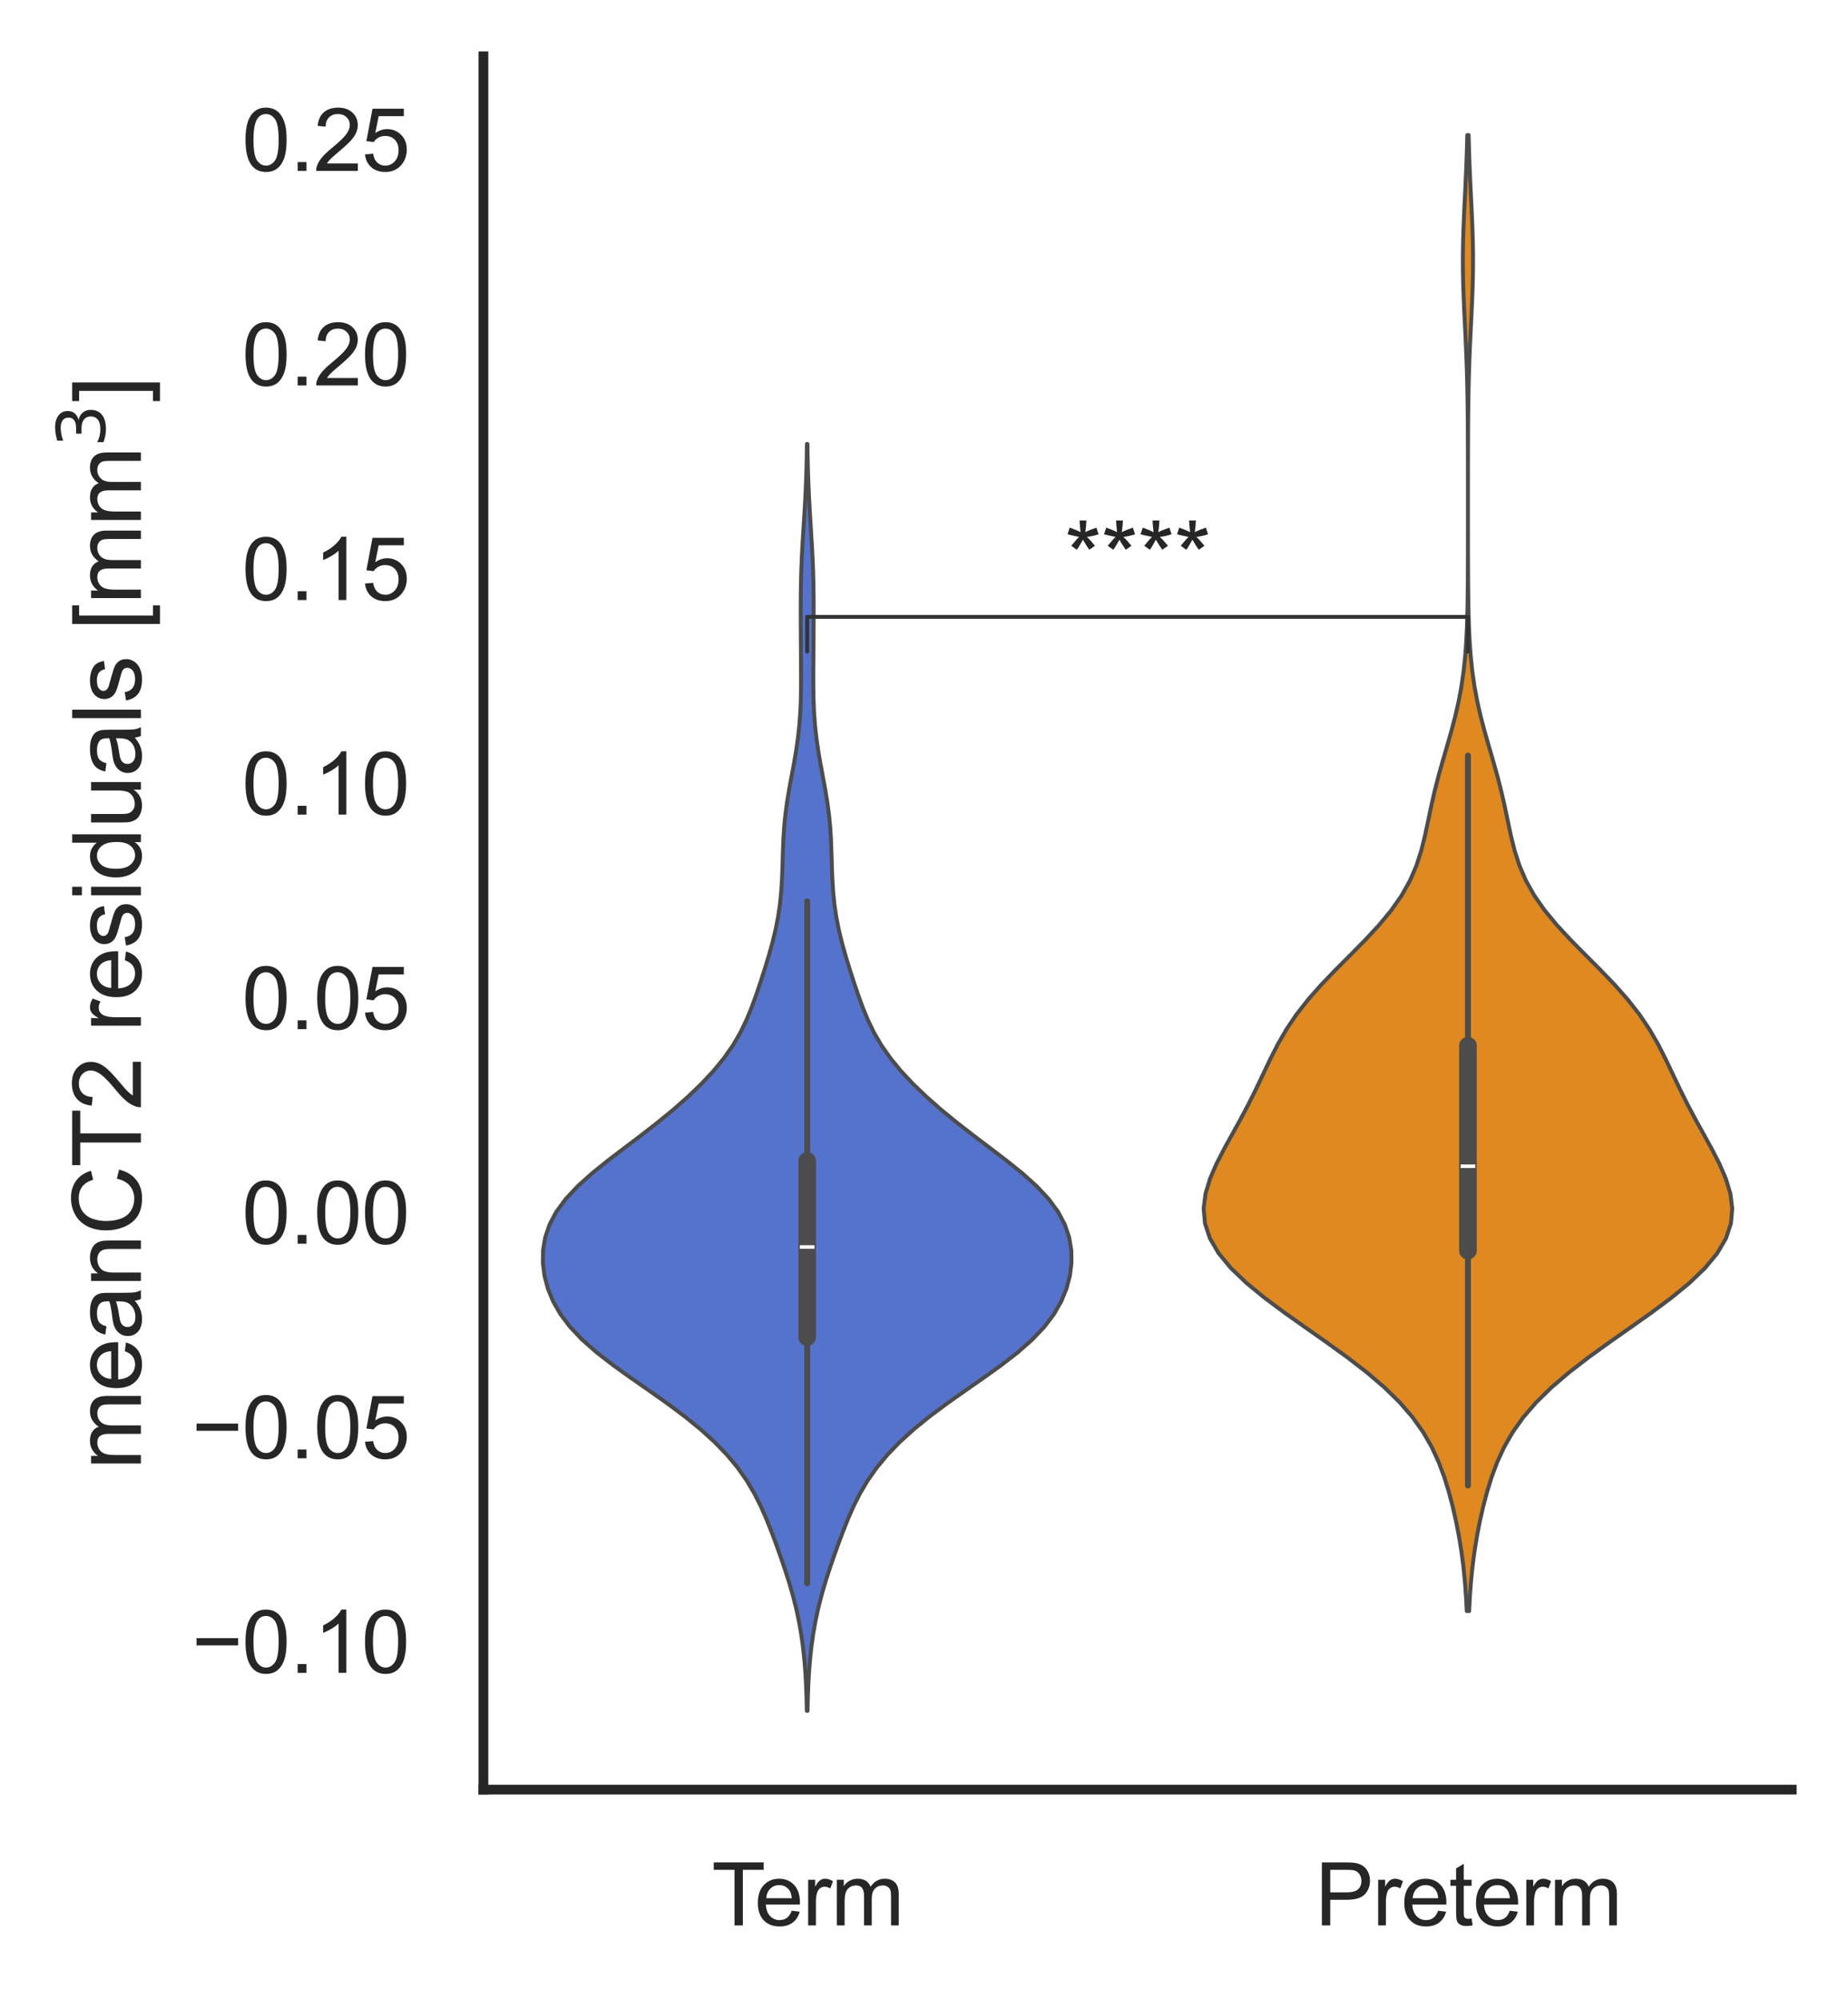 <?xml version="1.0" encoding="utf-8" standalone="no"?>
<!DOCTYPE svg PUBLIC "-//W3C//DTD SVG 1.1//EN"
  "http://www.w3.org/Graphics/SVG/1.1/DTD/svg11.dtd">
<svg xmlns:xlink="http://www.w3.org/1999/xlink" width="236.452pt" height="255.72pt" viewBox="0 0 236.452 255.72" xmlns="http://www.w3.org/2000/svg" version="1.1">
 <defs>
  <style type="text/css">*{stroke-linejoin: round; stroke-linecap: butt}</style>
 </defs>
 <g id="figure_1">
  <g id="patch_1">
   <path d="M 0 255.72 
L 236.452 255.72 
L 236.452 0 
L 0 0 
z
" style="fill: #ffffff"/>
  </g>
  <g id="axes_1">
   <g id="patch_2">
    <path d="M 61.852 228.96 
L 229.252 228.96 
L 229.252 7.2 
L 61.852 7.2 
z
" style="fill: #ffffff"/>
   </g>
   <g id="matplotlib.axis_1">
    <g id="xtick_1">
     <g id="text_1">
      <!-- Term -->
      <g style="fill: #262626" transform="translate(91.06 246.334) scale(0.11 -0.11)">
       <defs>
        <path id="ArialMT-54" d="M 1659 0 
L 1659 4041 
L 150 4041 
L 150 4581 
L 3781 4581 
L 3781 4041 
L 2266 4041 
L 2266 0 
L 1659 0 
z
" transform="scale(0.016)"/>
        <path id="ArialMT-65" d="M 2694 1069 
L 3275 997 
Q 3138 488 2766 206 
Q 2394 -75 1816 -75 
Q 1088 -75 661 373 
Q 234 822 234 1631 
Q 234 2469 665 2931 
Q 1097 3394 1784 3394 
Q 2450 3394 2872 2941 
Q 3294 2488 3294 1666 
Q 3294 1616 3291 1516 
L 816 1516 
Q 847 969 1125 678 
Q 1403 388 1819 388 
Q 2128 388 2347 550 
Q 2566 713 2694 1069 
z
M 847 1978 
L 2700 1978 
Q 2663 2397 2488 2606 
Q 2219 2931 1791 2931 
Q 1403 2931 1139 2672 
Q 875 2413 847 1978 
z
" transform="scale(0.016)"/>
        <path id="ArialMT-72" d="M 416 0 
L 416 3319 
L 922 3319 
L 922 2816 
Q 1116 3169 1280 3281 
Q 1444 3394 1641 3394 
Q 1925 3394 2219 3213 
L 2025 2691 
Q 1819 2813 1613 2813 
Q 1428 2813 1281 2702 
Q 1134 2591 1072 2394 
Q 978 2094 978 1738 
L 978 0 
L 416 0 
z
" transform="scale(0.016)"/>
        <path id="ArialMT-6d" d="M 422 0 
L 422 3319 
L 925 3319 
L 925 2853 
Q 1081 3097 1340 3245 
Q 1600 3394 1931 3394 
Q 2300 3394 2536 3241 
Q 2772 3088 2869 2813 
Q 3263 3394 3894 3394 
Q 4388 3394 4653 3120 
Q 4919 2847 4919 2278 
L 4919 0 
L 4359 0 
L 4359 2091 
Q 4359 2428 4304 2576 
Q 4250 2725 4106 2815 
Q 3963 2906 3769 2906 
Q 3419 2906 3187 2673 
Q 2956 2441 2956 1928 
L 2956 0 
L 2394 0 
L 2394 2156 
Q 2394 2531 2256 2718 
Q 2119 2906 1806 2906 
Q 1569 2906 1367 2781 
Q 1166 2656 1075 2415 
Q 984 2175 984 1722 
L 984 0 
L 422 0 
z
" transform="scale(0.016)"/>
       </defs>
       <use xlink:href="#ArialMT-54"/>
       <use xlink:href="#ArialMT-65" x="49.959"/>
       <use xlink:href="#ArialMT-72" x="105.574"/>
       <use xlink:href="#ArialMT-6d" x="138.875"/>
      </g>
     </g>
    </g>
    <g id="xtick_2">
     <g id="text_2">
      <!-- Preterm -->
      <g style="fill: #262626" transform="translate(168.267 246.334) scale(0.11 -0.11)">
       <defs>
        <path id="ArialMT-50" d="M 494 0 
L 494 4581 
L 2222 4581 
Q 2678 4581 2919 4538 
Q 3256 4481 3484 4323 
Q 3713 4166 3852 3881 
Q 3991 3597 3991 3256 
Q 3991 2672 3619 2267 
Q 3247 1863 2275 1863 
L 1100 1863 
L 1100 0 
L 494 0 
z
M 1100 2403 
L 2284 2403 
Q 2872 2403 3119 2622 
Q 3366 2841 3366 3238 
Q 3366 3525 3220 3729 
Q 3075 3934 2838 4000 
Q 2684 4041 2272 4041 
L 1100 4041 
L 1100 2403 
z
" transform="scale(0.016)"/>
        <path id="ArialMT-74" d="M 1650 503 
L 1731 6 
Q 1494 -44 1306 -44 
Q 1000 -44 831 53 
Q 663 150 594 308 
Q 525 466 525 972 
L 525 2881 
L 113 2881 
L 113 3319 
L 525 3319 
L 525 4141 
L 1084 4478 
L 1084 3319 
L 1650 3319 
L 1650 2881 
L 1084 2881 
L 1084 941 
Q 1084 700 1114 631 
Q 1144 563 1211 522 
Q 1278 481 1403 481 
Q 1497 481 1650 503 
z
" transform="scale(0.016)"/>
       </defs>
       <use xlink:href="#ArialMT-50"/>
       <use xlink:href="#ArialMT-72" x="66.699"/>
       <use xlink:href="#ArialMT-65" x="100"/>
       <use xlink:href="#ArialMT-74" x="155.615"/>
       <use xlink:href="#ArialMT-65" x="183.398"/>
       <use xlink:href="#ArialMT-72" x="239.014"/>
       <use xlink:href="#ArialMT-6d" x="272.314"/>
      </g>
     </g>
    </g>
   </g>
   <g id="matplotlib.axis_2">
    <g id="ytick_1">
     <g id="text_3">
      <!-- −0.10 -->
      <g style="fill: #262626" transform="translate(24.52 214.02) scale(0.11 -0.11)">
       <defs>
        <path id="ArialMT-2212" d="M 3381 1997 
L 356 1997 
L 356 2522 
L 3381 2522 
L 3381 1997 
z
" transform="scale(0.016)"/>
        <path id="ArialMT-30" d="M 266 2259 
Q 266 3072 433 3567 
Q 600 4063 929 4331 
Q 1259 4600 1759 4600 
Q 2128 4600 2406 4451 
Q 2684 4303 2865 4023 
Q 3047 3744 3150 3342 
Q 3253 2941 3253 2259 
Q 3253 1453 3087 958 
Q 2922 463 2592 192 
Q 2263 -78 1759 -78 
Q 1097 -78 719 397 
Q 266 969 266 2259 
z
M 844 2259 
Q 844 1131 1108 757 
Q 1372 384 1759 384 
Q 2147 384 2411 759 
Q 2675 1134 2675 2259 
Q 2675 3391 2411 3762 
Q 2147 4134 1753 4134 
Q 1366 4134 1134 3806 
Q 844 3388 844 2259 
z
" transform="scale(0.016)"/>
        <path id="ArialMT-2e" d="M 581 0 
L 581 641 
L 1222 641 
L 1222 0 
L 581 0 
z
" transform="scale(0.016)"/>
        <path id="ArialMT-31" d="M 2384 0 
L 1822 0 
L 1822 3584 
Q 1619 3391 1289 3197 
Q 959 3003 697 2906 
L 697 3450 
Q 1169 3672 1522 3987 
Q 1875 4303 2022 4600 
L 2384 4600 
L 2384 0 
z
" transform="scale(0.016)"/>
       </defs>
       <use xlink:href="#ArialMT-2212"/>
       <use xlink:href="#ArialMT-30" x="58.398"/>
       <use xlink:href="#ArialMT-2e" x="114.014"/>
       <use xlink:href="#ArialMT-31" x="141.797"/>
       <use xlink:href="#ArialMT-30" x="197.412"/>
      </g>
     </g>
    </g>
    <g id="ytick_2">
     <g id="text_4">
      <!-- −0.05 -->
      <g style="fill: #262626" transform="translate(24.52 186.57) scale(0.11 -0.11)">
       <defs>
        <path id="ArialMT-35" d="M 266 1200 
L 856 1250 
Q 922 819 1161 601 
Q 1400 384 1738 384 
Q 2144 384 2425 690 
Q 2706 997 2706 1503 
Q 2706 1984 2436 2262 
Q 2166 2541 1728 2541 
Q 1456 2541 1237 2417 
Q 1019 2294 894 2097 
L 366 2166 
L 809 4519 
L 3088 4519 
L 3088 3981 
L 1259 3981 
L 1013 2750 
Q 1425 3038 1878 3038 
Q 2478 3038 2890 2622 
Q 3303 2206 3303 1553 
Q 3303 931 2941 478 
Q 2500 -78 1738 -78 
Q 1113 -78 717 272 
Q 322 622 266 1200 
z
" transform="scale(0.016)"/>
       </defs>
       <use xlink:href="#ArialMT-2212"/>
       <use xlink:href="#ArialMT-30" x="58.398"/>
       <use xlink:href="#ArialMT-2e" x="114.014"/>
       <use xlink:href="#ArialMT-30" x="141.797"/>
       <use xlink:href="#ArialMT-35" x="197.412"/>
      </g>
     </g>
    </g>
    <g id="ytick_3">
     <g id="text_5">
      <!-- 0.00 -->
      <g style="fill: #262626" transform="translate(30.945 159.119) scale(0.11 -0.11)">
       <use xlink:href="#ArialMT-30"/>
       <use xlink:href="#ArialMT-2e" x="55.615"/>
       <use xlink:href="#ArialMT-30" x="83.398"/>
       <use xlink:href="#ArialMT-30" x="139.014"/>
      </g>
     </g>
    </g>
    <g id="ytick_4">
     <g id="text_6">
      <!-- 0.05 -->
      <g style="fill: #262626" transform="translate(30.945 131.668) scale(0.11 -0.11)">
       <use xlink:href="#ArialMT-30"/>
       <use xlink:href="#ArialMT-2e" x="55.615"/>
       <use xlink:href="#ArialMT-30" x="83.398"/>
       <use xlink:href="#ArialMT-35" x="139.014"/>
      </g>
     </g>
    </g>
    <g id="ytick_5">
     <g id="text_7">
      <!-- 0.10 -->
      <g style="fill: #262626" transform="translate(30.945 104.218) scale(0.11 -0.11)">
       <use xlink:href="#ArialMT-30"/>
       <use xlink:href="#ArialMT-2e" x="55.615"/>
       <use xlink:href="#ArialMT-31" x="83.398"/>
       <use xlink:href="#ArialMT-30" x="139.014"/>
      </g>
     </g>
    </g>
    <g id="ytick_6">
     <g id="text_8">
      <!-- 0.15 -->
      <g style="fill: #262626" transform="translate(30.945 76.767) scale(0.11 -0.11)">
       <use xlink:href="#ArialMT-30"/>
       <use xlink:href="#ArialMT-2e" x="55.615"/>
       <use xlink:href="#ArialMT-31" x="83.398"/>
       <use xlink:href="#ArialMT-35" x="139.014"/>
      </g>
     </g>
    </g>
    <g id="ytick_7">
     <g id="text_9">
      <!-- 0.20 -->
      <g style="fill: #262626" transform="translate(30.945 49.316) scale(0.11 -0.11)">
       <defs>
        <path id="ArialMT-32" d="M 3222 541 
L 3222 0 
L 194 0 
Q 188 203 259 391 
Q 375 700 629 1000 
Q 884 1300 1366 1694 
Q 2113 2306 2375 2664 
Q 2638 3022 2638 3341 
Q 2638 3675 2398 3904 
Q 2159 4134 1775 4134 
Q 1369 4134 1125 3890 
Q 881 3647 878 3216 
L 300 3275 
Q 359 3922 746 4261 
Q 1134 4600 1788 4600 
Q 2447 4600 2831 4234 
Q 3216 3869 3216 3328 
Q 3216 3053 3103 2787 
Q 2991 2522 2730 2228 
Q 2469 1934 1863 1422 
Q 1356 997 1212 845 
Q 1069 694 975 541 
L 3222 541 
z
" transform="scale(0.016)"/>
       </defs>
       <use xlink:href="#ArialMT-30"/>
       <use xlink:href="#ArialMT-2e" x="55.615"/>
       <use xlink:href="#ArialMT-32" x="83.398"/>
       <use xlink:href="#ArialMT-30" x="139.014"/>
      </g>
     </g>
    </g>
    <g id="ytick_8">
     <g id="text_10">
      <!-- 0.25 -->
      <g style="fill: #262626" transform="translate(30.945 21.866) scale(0.11 -0.11)">
       <use xlink:href="#ArialMT-30"/>
       <use xlink:href="#ArialMT-2e" x="55.615"/>
       <use xlink:href="#ArialMT-32" x="83.398"/>
       <use xlink:href="#ArialMT-35" x="139.014"/>
      </g>
     </g>
    </g>
    <g id="text_11">
     <!-- meanCT2 residuals [mm$^3$] -->
     <g style="fill: #262626" transform="translate(18.12 188.04) rotate(-90) scale(0.12 -0.12)">
      <defs>
       <path id="ArialMT-61" d="M 2588 409 
Q 2275 144 1986 34 
Q 1697 -75 1366 -75 
Q 819 -75 525 192 
Q 231 459 231 875 
Q 231 1119 342 1320 
Q 453 1522 633 1644 
Q 813 1766 1038 1828 
Q 1203 1872 1538 1913 
Q 2219 1994 2541 2106 
Q 2544 2222 2544 2253 
Q 2544 2597 2384 2738 
Q 2169 2928 1744 2928 
Q 1347 2928 1158 2789 
Q 969 2650 878 2297 
L 328 2372 
Q 403 2725 575 2942 
Q 747 3159 1072 3276 
Q 1397 3394 1825 3394 
Q 2250 3394 2515 3294 
Q 2781 3194 2906 3042 
Q 3031 2891 3081 2659 
Q 3109 2516 3109 2141 
L 3109 1391 
Q 3109 606 3145 398 
Q 3181 191 3288 0 
L 2700 0 
Q 2613 175 2588 409 
z
M 2541 1666 
Q 2234 1541 1622 1453 
Q 1275 1403 1131 1340 
Q 988 1278 909 1158 
Q 831 1038 831 891 
Q 831 666 1001 516 
Q 1172 366 1500 366 
Q 1825 366 2078 508 
Q 2331 650 2450 897 
Q 2541 1088 2541 1459 
L 2541 1666 
z
" transform="scale(0.016)"/>
       <path id="ArialMT-6e" d="M 422 0 
L 422 3319 
L 928 3319 
L 928 2847 
Q 1294 3394 1984 3394 
Q 2284 3394 2536 3286 
Q 2788 3178 2913 3003 
Q 3038 2828 3088 2588 
Q 3119 2431 3119 2041 
L 3119 0 
L 2556 0 
L 2556 2019 
Q 2556 2363 2490 2533 
Q 2425 2703 2258 2804 
Q 2091 2906 1866 2906 
Q 1506 2906 1245 2678 
Q 984 2450 984 1813 
L 984 0 
L 422 0 
z
" transform="scale(0.016)"/>
       <path id="ArialMT-43" d="M 3763 1606 
L 4369 1453 
Q 4178 706 3683 314 
Q 3188 -78 2472 -78 
Q 1731 -78 1267 223 
Q 803 525 561 1097 
Q 319 1669 319 2325 
Q 319 3041 592 3573 
Q 866 4106 1370 4382 
Q 1875 4659 2481 4659 
Q 3169 4659 3637 4309 
Q 4106 3959 4291 3325 
L 3694 3184 
Q 3534 3684 3231 3912 
Q 2928 4141 2469 4141 
Q 1941 4141 1586 3887 
Q 1231 3634 1087 3207 
Q 944 2781 944 2328 
Q 944 1744 1114 1308 
Q 1284 872 1643 656 
Q 2003 441 2422 441 
Q 2931 441 3284 734 
Q 3638 1028 3763 1606 
z
" transform="scale(0.016)"/>
       <path id="ArialMT-20" transform="scale(0.016)"/>
       <path id="ArialMT-73" d="M 197 991 
L 753 1078 
Q 800 744 1014 566 
Q 1228 388 1613 388 
Q 2000 388 2187 545 
Q 2375 703 2375 916 
Q 2375 1106 2209 1216 
Q 2094 1291 1634 1406 
Q 1016 1563 777 1677 
Q 538 1791 414 1992 
Q 291 2194 291 2438 
Q 291 2659 392 2848 
Q 494 3038 669 3163 
Q 800 3259 1026 3326 
Q 1253 3394 1513 3394 
Q 1903 3394 2198 3281 
Q 2494 3169 2634 2976 
Q 2775 2784 2828 2463 
L 2278 2388 
Q 2241 2644 2061 2787 
Q 1881 2931 1553 2931 
Q 1166 2931 1000 2803 
Q 834 2675 834 2503 
Q 834 2394 903 2306 
Q 972 2216 1119 2156 
Q 1203 2125 1616 2013 
Q 2213 1853 2448 1751 
Q 2684 1650 2818 1456 
Q 2953 1263 2953 975 
Q 2953 694 2789 445 
Q 2625 197 2315 61 
Q 2006 -75 1616 -75 
Q 969 -75 630 194 
Q 291 463 197 991 
z
" transform="scale(0.016)"/>
       <path id="ArialMT-69" d="M 425 3934 
L 425 4581 
L 988 4581 
L 988 3934 
L 425 3934 
z
M 425 0 
L 425 3319 
L 988 3319 
L 988 0 
L 425 0 
z
" transform="scale(0.016)"/>
       <path id="ArialMT-64" d="M 2575 0 
L 2575 419 
Q 2259 -75 1647 -75 
Q 1250 -75 917 144 
Q 584 363 401 755 
Q 219 1147 219 1656 
Q 219 2153 384 2558 
Q 550 2963 881 3178 
Q 1213 3394 1622 3394 
Q 1922 3394 2156 3267 
Q 2391 3141 2538 2938 
L 2538 4581 
L 3097 4581 
L 3097 0 
L 2575 0 
z
M 797 1656 
Q 797 1019 1065 703 
Q 1334 388 1700 388 
Q 2069 388 2326 689 
Q 2584 991 2584 1609 
Q 2584 2291 2321 2609 
Q 2059 2928 1675 2928 
Q 1300 2928 1048 2622 
Q 797 2316 797 1656 
z
" transform="scale(0.016)"/>
       <path id="ArialMT-75" d="M 2597 0 
L 2597 488 
Q 2209 -75 1544 -75 
Q 1250 -75 995 37 
Q 741 150 617 320 
Q 494 491 444 738 
Q 409 903 409 1263 
L 409 3319 
L 972 3319 
L 972 1478 
Q 972 1038 1006 884 
Q 1059 663 1231 536 
Q 1403 409 1656 409 
Q 1909 409 2131 539 
Q 2353 669 2445 892 
Q 2538 1116 2538 1541 
L 2538 3319 
L 3100 3319 
L 3100 0 
L 2597 0 
z
" transform="scale(0.016)"/>
       <path id="ArialMT-6c" d="M 409 0 
L 409 4581 
L 972 4581 
L 972 0 
L 409 0 
z
" transform="scale(0.016)"/>
       <path id="ArialMT-5b" d="M 434 -1272 
L 434 4581 
L 1675 4581 
L 1675 4116 
L 997 4116 
L 997 -806 
L 1675 -806 
L 1675 -1272 
L 434 -1272 
z
" transform="scale(0.016)"/>
       <path id="DejaVuSans-33" d="M 2597 2516 
Q 3050 2419 3304 2112 
Q 3559 1806 3559 1356 
Q 3559 666 3084 287 
Q 2609 -91 1734 -91 
Q 1441 -91 1130 -33 
Q 819 25 488 141 
L 488 750 
Q 750 597 1062 519 
Q 1375 441 1716 441 
Q 2309 441 2620 675 
Q 2931 909 2931 1356 
Q 2931 1769 2642 2001 
Q 2353 2234 1838 2234 
L 1294 2234 
L 1294 2753 
L 1863 2753 
Q 2328 2753 2575 2939 
Q 2822 3125 2822 3475 
Q 2822 3834 2567 4026 
Q 2313 4219 1838 4219 
Q 1578 4219 1281 4162 
Q 984 4106 628 3988 
L 628 4550 
Q 988 4650 1302 4700 
Q 1616 4750 1894 4750 
Q 2613 4750 3031 4423 
Q 3450 4097 3450 3541 
Q 3450 3153 3228 2886 
Q 3006 2619 2597 2516 
z
" transform="scale(0.016)"/>
       <path id="ArialMT-5d" d="M 1363 -1272 
L 122 -1272 
L 122 -806 
L 800 -806 
L 800 4116 
L 122 4116 
L 122 4581 
L 1363 4581 
L 1363 -1272 
z
" transform="scale(0.016)"/>
      </defs>
      <use xlink:href="#ArialMT-6d" transform="translate(0 0.766)"/>
      <use xlink:href="#ArialMT-65" transform="translate(83.301 0.766)"/>
      <use xlink:href="#ArialMT-61" transform="translate(138.916 0.766)"/>
      <use xlink:href="#ArialMT-6e" transform="translate(194.531 0.766)"/>
      <use xlink:href="#ArialMT-43" transform="translate(250.146 0.766)"/>
      <use xlink:href="#ArialMT-54" transform="translate(322.363 0.766)"/>
      <use xlink:href="#ArialMT-32" transform="translate(383.447 0.766)"/>
      <use xlink:href="#ArialMT-20" transform="translate(439.062 0.766)"/>
      <use xlink:href="#ArialMT-72" transform="translate(466.846 0.766)"/>
      <use xlink:href="#ArialMT-65" transform="translate(500.146 0.766)"/>
      <use xlink:href="#ArialMT-73" transform="translate(555.762 0.766)"/>
      <use xlink:href="#ArialMT-69" transform="translate(605.762 0.766)"/>
      <use xlink:href="#ArialMT-64" transform="translate(627.979 0.766)"/>
      <use xlink:href="#ArialMT-75" transform="translate(683.594 0.766)"/>
      <use xlink:href="#ArialMT-61" transform="translate(739.209 0.766)"/>
      <use xlink:href="#ArialMT-6c" transform="translate(794.824 0.766)"/>
      <use xlink:href="#ArialMT-73" transform="translate(817.041 0.766)"/>
      <use xlink:href="#ArialMT-20" transform="translate(867.041 0.766)"/>
      <use xlink:href="#ArialMT-5b" transform="translate(894.824 0.766)"/>
      <use xlink:href="#ArialMT-6d" transform="translate(922.607 0.766)"/>
      <use xlink:href="#ArialMT-6d" transform="translate(1005.908 0.766)"/>
      <use xlink:href="#DejaVuSans-33" transform="translate(1090.166 39.047) scale(0.7)"/>
      <use xlink:href="#ArialMT-5d" transform="translate(1137.437 0.766)"/>
     </g>
    </g>
   </g>
   <g id="PolyCollection_1">
    <defs>
     <path id="mbd0704163d" d="M 103.326 -36.84 
L 103.232 -36.84 
L 103.194 -38.477 
L 103.134 -40.114 
L 103.044 -41.751 
L 102.915 -43.389 
L 102.74 -45.026 
L 102.511 -46.663 
L 102.223 -48.3 
L 101.871 -49.938 
L 101.456 -51.575 
L 100.983 -53.212 
L 100.461 -54.849 
L 99.903 -56.486 
L 99.318 -58.124 
L 98.706 -59.761 
L 98.054 -61.398 
L 97.334 -63.035 
L 96.508 -64.672 
L 95.536 -66.31 
L 94.384 -67.947 
L 93.024 -69.584 
L 91.443 -71.221 
L 89.639 -72.858 
L 87.623 -74.496 
L 85.429 -76.133 
L 83.114 -77.77 
L 80.761 -79.407 
L 78.475 -81.045 
L 76.358 -82.682 
L 74.498 -84.319 
L 72.942 -85.956 
L 71.705 -87.593 
L 70.767 -89.231 
L 70.097 -90.868 
L 69.666 -92.505 
L 69.461 -94.142 
L 69.485 -95.779 
L 69.759 -97.417 
L 70.315 -99.054 
L 71.183 -100.691 
L 72.387 -102.328 
L 73.921 -103.965 
L 75.743 -105.603 
L 77.778 -107.24 
L 79.927 -108.877 
L 82.092 -110.514 
L 84.197 -112.152 
L 86.192 -113.789 
L 88.049 -115.426 
L 89.752 -117.063 
L 91.284 -118.7 
L 92.628 -120.338 
L 93.775 -121.975 
L 94.731 -123.612 
L 95.523 -125.249 
L 96.194 -126.886 
L 96.787 -128.524 
L 97.338 -130.161 
L 97.864 -131.798 
L 98.363 -133.435 
L 98.822 -135.073 
L 99.22 -136.71 
L 99.545 -138.347 
L 99.788 -139.984 
L 99.955 -141.621 
L 100.059 -143.259 
L 100.121 -144.896 
L 100.167 -146.533 
L 100.227 -148.17 
L 100.326 -149.807 
L 100.483 -151.445 
L 100.701 -153.082 
L 100.971 -154.719 
L 101.272 -156.356 
L 101.577 -157.993 
L 101.857 -159.631 
L 102.094 -161.268 
L 102.274 -162.905 
L 102.395 -164.542 
L 102.465 -166.18 
L 102.494 -167.817 
L 102.498 -169.454 
L 102.489 -171.091 
L 102.475 -172.728 
L 102.463 -174.366 
L 102.455 -176.003 
L 102.451 -177.64 
L 102.457 -179.277 
L 102.478 -180.914 
L 102.519 -182.552 
L 102.583 -184.189 
L 102.667 -185.826 
L 102.765 -187.463 
L 102.869 -189.1 
L 102.968 -190.738 
L 103.056 -192.375 
L 103.128 -194.012 
L 103.183 -195.649 
L 103.221 -197.287 
L 103.246 -198.924 
L 103.312 -198.924 
L 103.312 -198.924 
L 103.337 -197.287 
L 103.375 -195.649 
L 103.43 -194.012 
L 103.502 -192.375 
L 103.59 -190.738 
L 103.689 -189.1 
L 103.793 -187.463 
L 103.891 -185.826 
L 103.975 -184.189 
L 104.039 -182.552 
L 104.08 -180.914 
L 104.101 -179.277 
L 104.107 -177.64 
L 104.103 -176.003 
L 104.095 -174.366 
L 104.083 -172.728 
L 104.069 -171.091 
L 104.06 -169.454 
L 104.064 -167.817 
L 104.093 -166.18 
L 104.163 -164.542 
L 104.284 -162.905 
L 104.464 -161.268 
L 104.701 -159.631 
L 104.981 -157.993 
L 105.286 -156.356 
L 105.587 -154.719 
L 105.857 -153.082 
L 106.075 -151.445 
L 106.232 -149.807 
L 106.331 -148.17 
L 106.391 -146.533 
L 106.437 -144.896 
L 106.499 -143.259 
L 106.602 -141.621 
L 106.77 -139.984 
L 107.013 -138.347 
L 107.338 -136.71 
L 107.736 -135.073 
L 108.195 -133.435 
L 108.694 -131.798 
L 109.219 -130.161 
L 109.771 -128.524 
L 110.364 -126.886 
L 111.035 -125.249 
L 111.827 -123.612 
L 112.783 -121.975 
L 113.93 -120.338 
L 115.274 -118.7 
L 116.806 -117.063 
L 118.509 -115.426 
L 120.366 -113.789 
L 122.361 -112.152 
L 124.466 -110.514 
L 126.631 -108.877 
L 128.78 -107.24 
L 130.815 -105.603 
L 132.637 -103.965 
L 134.171 -102.328 
L 135.375 -100.691 
L 136.243 -99.054 
L 136.798 -97.417 
L 137.073 -95.779 
L 137.097 -94.142 
L 136.892 -92.505 
L 136.461 -90.868 
L 135.791 -89.231 
L 134.853 -87.593 
L 133.615 -85.956 
L 132.06 -84.319 
L 130.199 -82.682 
L 128.083 -81.045 
L 125.797 -79.407 
L 123.444 -77.77 
L 121.129 -76.133 
L 118.935 -74.496 
L 116.919 -72.858 
L 115.115 -71.221 
L 113.534 -69.584 
L 112.174 -67.947 
L 111.021 -66.31 
L 110.05 -64.672 
L 109.224 -63.035 
L 108.504 -61.398 
L 107.852 -59.761 
L 107.24 -58.124 
L 106.655 -56.486 
L 106.097 -54.849 
L 105.575 -53.212 
L 105.102 -51.575 
L 104.687 -49.938 
L 104.335 -48.3 
L 104.047 -46.663 
L 103.818 -45.026 
L 103.643 -43.389 
L 103.514 -41.751 
L 103.424 -40.114 
L 103.364 -38.477 
L 103.326 -36.84 
z
" style="stroke: #4c4c4c; stroke-width: 0.5"/>
    </defs>
    <g clip-path="url(#p7233ab72f7)">
     <use xlink:href="#mbd0704163d" x="0" y="255.72" style="fill: #5573cd; stroke: #4c4c4c; stroke-width: 0.5"/>
    </g>
   </g>
   <g id="PolyCollection_2">
    <defs>
     <path id="m5d4ed761c2" d="M 187.978 -49.605 
L 187.671 -49.605 
L 187.573 -51.512 
L 187.431 -53.42 
L 187.238 -55.327 
L 186.988 -57.235 
L 186.678 -59.142 
L 186.309 -61.05 
L 185.878 -62.957 
L 185.376 -64.864 
L 184.784 -66.772 
L 184.07 -68.679 
L 183.19 -70.587 
L 182.094 -72.494 
L 180.737 -74.401 
L 179.087 -76.309 
L 177.137 -78.216 
L 174.905 -80.124 
L 172.436 -82.031 
L 169.799 -83.939 
L 167.084 -85.846 
L 164.389 -87.753 
L 161.824 -89.661 
L 159.496 -91.568 
L 157.502 -93.476 
L 155.922 -95.383 
L 154.808 -97.291 
L 154.176 -99.198 
L 154.006 -101.105 
L 154.248 -103.013 
L 154.825 -104.92 
L 155.649 -106.828 
L 156.63 -108.735 
L 157.682 -110.643 
L 158.736 -112.55 
L 159.747 -114.457 
L 160.698 -116.365 
L 161.605 -118.272 
L 162.511 -120.18 
L 163.48 -122.087 
L 164.579 -123.994 
L 165.862 -125.902 
L 167.352 -127.809 
L 169.037 -129.717 
L 170.87 -131.624 
L 172.774 -133.532 
L 174.658 -135.439 
L 176.428 -137.346 
L 178.008 -139.254 
L 179.342 -141.161 
L 180.412 -143.069 
L 181.232 -144.976 
L 181.847 -146.884 
L 182.322 -148.791 
L 182.729 -150.698 
L 183.129 -152.606 
L 183.565 -154.513 
L 184.053 -156.421 
L 184.588 -158.328 
L 185.144 -160.236 
L 185.689 -162.143 
L 186.191 -164.05 
L 186.626 -165.958 
L 186.983 -167.865 
L 187.259 -169.773 
L 187.461 -171.68 
L 187.601 -173.587 
L 187.694 -175.495 
L 187.751 -177.402 
L 187.785 -179.31 
L 187.805 -181.217 
L 187.815 -183.125 
L 187.82 -185.032 
L 187.822 -186.939 
L 187.824 -188.847 
L 187.824 -190.754 
L 187.824 -192.662 
L 187.823 -194.569 
L 187.821 -196.477 
L 187.817 -198.384 
L 187.81 -200.291 
L 187.797 -202.199 
L 187.775 -204.106 
L 187.743 -206.014 
L 187.695 -207.921 
L 187.632 -209.829 
L 187.553 -211.736 
L 187.463 -213.643 
L 187.369 -215.551 
L 187.283 -217.458 
L 187.215 -219.366 
L 187.177 -221.273 
L 187.174 -223.18 
L 187.207 -225.088 
L 187.27 -226.995 
L 187.354 -228.903 
L 187.448 -230.81 
L 187.539 -232.718 
L 187.62 -234.625 
L 187.686 -236.532 
L 187.736 -238.44 
L 187.913 -238.44 
L 187.913 -238.44 
L 187.963 -236.532 
L 188.029 -234.625 
L 188.11 -232.718 
L 188.201 -230.81 
L 188.295 -228.903 
L 188.379 -226.995 
L 188.442 -225.088 
L 188.475 -223.18 
L 188.472 -221.273 
L 188.434 -219.366 
L 188.366 -217.458 
L 188.28 -215.551 
L 188.186 -213.643 
L 188.096 -211.736 
L 188.017 -209.829 
L 187.954 -207.921 
L 187.906 -206.014 
L 187.873 -204.106 
L 187.852 -202.199 
L 187.839 -200.291 
L 187.832 -198.384 
L 187.828 -196.477 
L 187.826 -194.569 
L 187.825 -192.662 
L 187.825 -190.754 
L 187.825 -188.847 
L 187.826 -186.939 
L 187.829 -185.032 
L 187.834 -183.125 
L 187.844 -181.217 
L 187.863 -179.31 
L 187.898 -177.402 
L 187.955 -175.495 
L 188.048 -173.587 
L 188.188 -171.68 
L 188.39 -169.773 
L 188.666 -167.865 
L 189.023 -165.958 
L 189.458 -164.05 
L 189.96 -162.143 
L 190.505 -160.236 
L 191.061 -158.328 
L 191.595 -156.421 
L 192.084 -154.513 
L 192.52 -152.606 
L 192.92 -150.698 
L 193.327 -148.791 
L 193.802 -146.884 
L 194.417 -144.976 
L 195.237 -143.069 
L 196.307 -141.161 
L 197.641 -139.254 
L 199.22 -137.346 
L 200.991 -135.439 
L 202.875 -133.532 
L 204.779 -131.624 
L 206.612 -129.717 
L 208.297 -127.809 
L 209.787 -125.902 
L 211.07 -123.994 
L 212.169 -122.087 
L 213.138 -120.18 
L 214.044 -118.272 
L 214.951 -116.365 
L 215.902 -114.457 
L 216.913 -112.55 
L 217.967 -110.643 
L 219.019 -108.735 
L 220 -106.828 
L 220.824 -104.92 
L 221.401 -103.013 
L 221.643 -101.105 
L 221.473 -99.198 
L 220.841 -97.291 
L 219.726 -95.383 
L 218.147 -93.476 
L 216.153 -91.568 
L 213.825 -89.661 
L 211.26 -87.753 
L 208.565 -85.846 
L 205.849 -83.939 
L 203.213 -82.031 
L 200.744 -80.124 
L 198.512 -78.216 
L 196.562 -76.309 
L 194.912 -74.401 
L 193.555 -72.494 
L 192.459 -70.587 
L 191.579 -68.679 
L 190.865 -66.772 
L 190.273 -64.864 
L 189.771 -62.957 
L 189.34 -61.05 
L 188.971 -59.142 
L 188.661 -57.235 
L 188.411 -55.327 
L 188.218 -53.42 
L 188.076 -51.512 
L 187.978 -49.605 
z
" style="stroke: #4c4c4c; stroke-width: 0.5"/>
    </defs>
    <g clip-path="url(#p7233ab72f7)">
     <use xlink:href="#m5d4ed761c2" x="0" y="255.72" style="fill: #df8920; stroke: #4c4c4c; stroke-width: 0.5"/>
    </g>
   </g>
   <g id="line2d_1">
    <path d="M 103.279 202.575 
L 103.279 115.302 
" clip-path="url(#p7233ab72f7)" style="fill: none; stroke: #4c4c4c; stroke-width: 0.75; stroke-linecap: round"/>
   </g>
   <g id="line2d_2">
    <path d="M 103.279 171.075 
L 103.279 148.518 
" clip-path="url(#p7233ab72f7)" style="fill: none; stroke: #4c4c4c; stroke-width: 2.25; stroke-linecap: round"/>
   </g>
   <g id="line2d_3">
    <path d="M 103.279 159.538 
" clip-path="url(#p7233ab72f7)" style="fill: none; stroke: #4c4c4c; stroke-width: 1.5; stroke-linecap: round"/>
    <defs>
     <path id="m29333d80ba" d="M 0.938 0 
L -0.938 -0 
" style="stroke: #ffffff; stroke-width: 0.45"/>
    </defs>
    <g clip-path="url(#p7233ab72f7)">
     <use xlink:href="#m29333d80ba" x="103.279" y="159.538" style="fill: #ffffff; stroke: #ffffff; stroke-width: 0.45"/>
    </g>
   </g>
   <g id="line2d_4">
    <path d="M 187.824 190.058 
L 187.824 96.664 
" clip-path="url(#p7233ab72f7)" style="fill: none; stroke: #4c4c4c; stroke-width: 0.75; stroke-linecap: round"/>
   </g>
   <g id="line2d_5">
    <path d="M 187.824 160.01 
L 187.824 133.784 
" clip-path="url(#p7233ab72f7)" style="fill: none; stroke: #4c4c4c; stroke-width: 2.25; stroke-linecap: round"/>
   </g>
   <g id="line2d_6">
    <path d="M 187.824 149.205 
" clip-path="url(#p7233ab72f7)" style="fill: none; stroke: #4c4c4c; stroke-width: 1.5; stroke-linecap: round"/>
    <g clip-path="url(#p7233ab72f7)">
     <use xlink:href="#m29333d80ba" x="187.824" y="149.205" style="fill: #ffffff; stroke: #ffffff; stroke-width: 0.45"/>
    </g>
   </g>
   <g id="line2d_7">
    <path d="M 103.279 83.358 
L 103.279 78.923 
L 187.824 78.923 
L 187.824 83.358 
" style="fill: none; stroke: #333333; stroke-width: 0.5; stroke-linecap: round"/>
   </g>
   <g id="patch_3">
    <path d="M 61.852 228.96 
L 61.852 7.2 
" style="fill: none; stroke: #262626; stroke-width: 1.25; stroke-linejoin: miter; stroke-linecap: square"/>
   </g>
   <g id="patch_4">
    <path d="M 61.852 228.96 
L 229.252 228.96 
" style="fill: none; stroke: #262626; stroke-width: 1.25; stroke-linejoin: miter; stroke-linecap: square"/>
   </g>
   <g id="text_12">
    <!-- **** -->
    <g style="fill: #262626" transform="translate(136.21 75.538) scale(0.12 -0.12)">
     <defs>
      <path id="ArialMT-2a" d="M 200 3741 
L 344 4184 
Q 841 4009 1066 3881 
Q 1006 4447 1003 4659 
L 1456 4659 
Q 1447 4350 1384 3884 
Q 1706 4047 2122 4184 
L 2266 3741 
Q 1869 3609 1488 3566 
Q 1678 3400 2025 2975 
L 1650 2709 
Q 1469 2956 1222 3381 
Q 991 2941 816 2709 
L 447 2975 
Q 809 3422 966 3566 
Q 563 3644 200 3741 
z
" transform="scale(0.016)"/>
     </defs>
     <use xlink:href="#ArialMT-2a"/>
     <use xlink:href="#ArialMT-2a" x="38.916"/>
     <use xlink:href="#ArialMT-2a" x="77.832"/>
     <use xlink:href="#ArialMT-2a" x="116.748"/>
    </g>
   </g>
  </g>
 </g>
 <defs>
  <clipPath id="p7233ab72f7">
   <rect x="61.852" y="7.2" width="167.4" height="221.76"/>
  </clipPath>
 </defs>
</svg>
